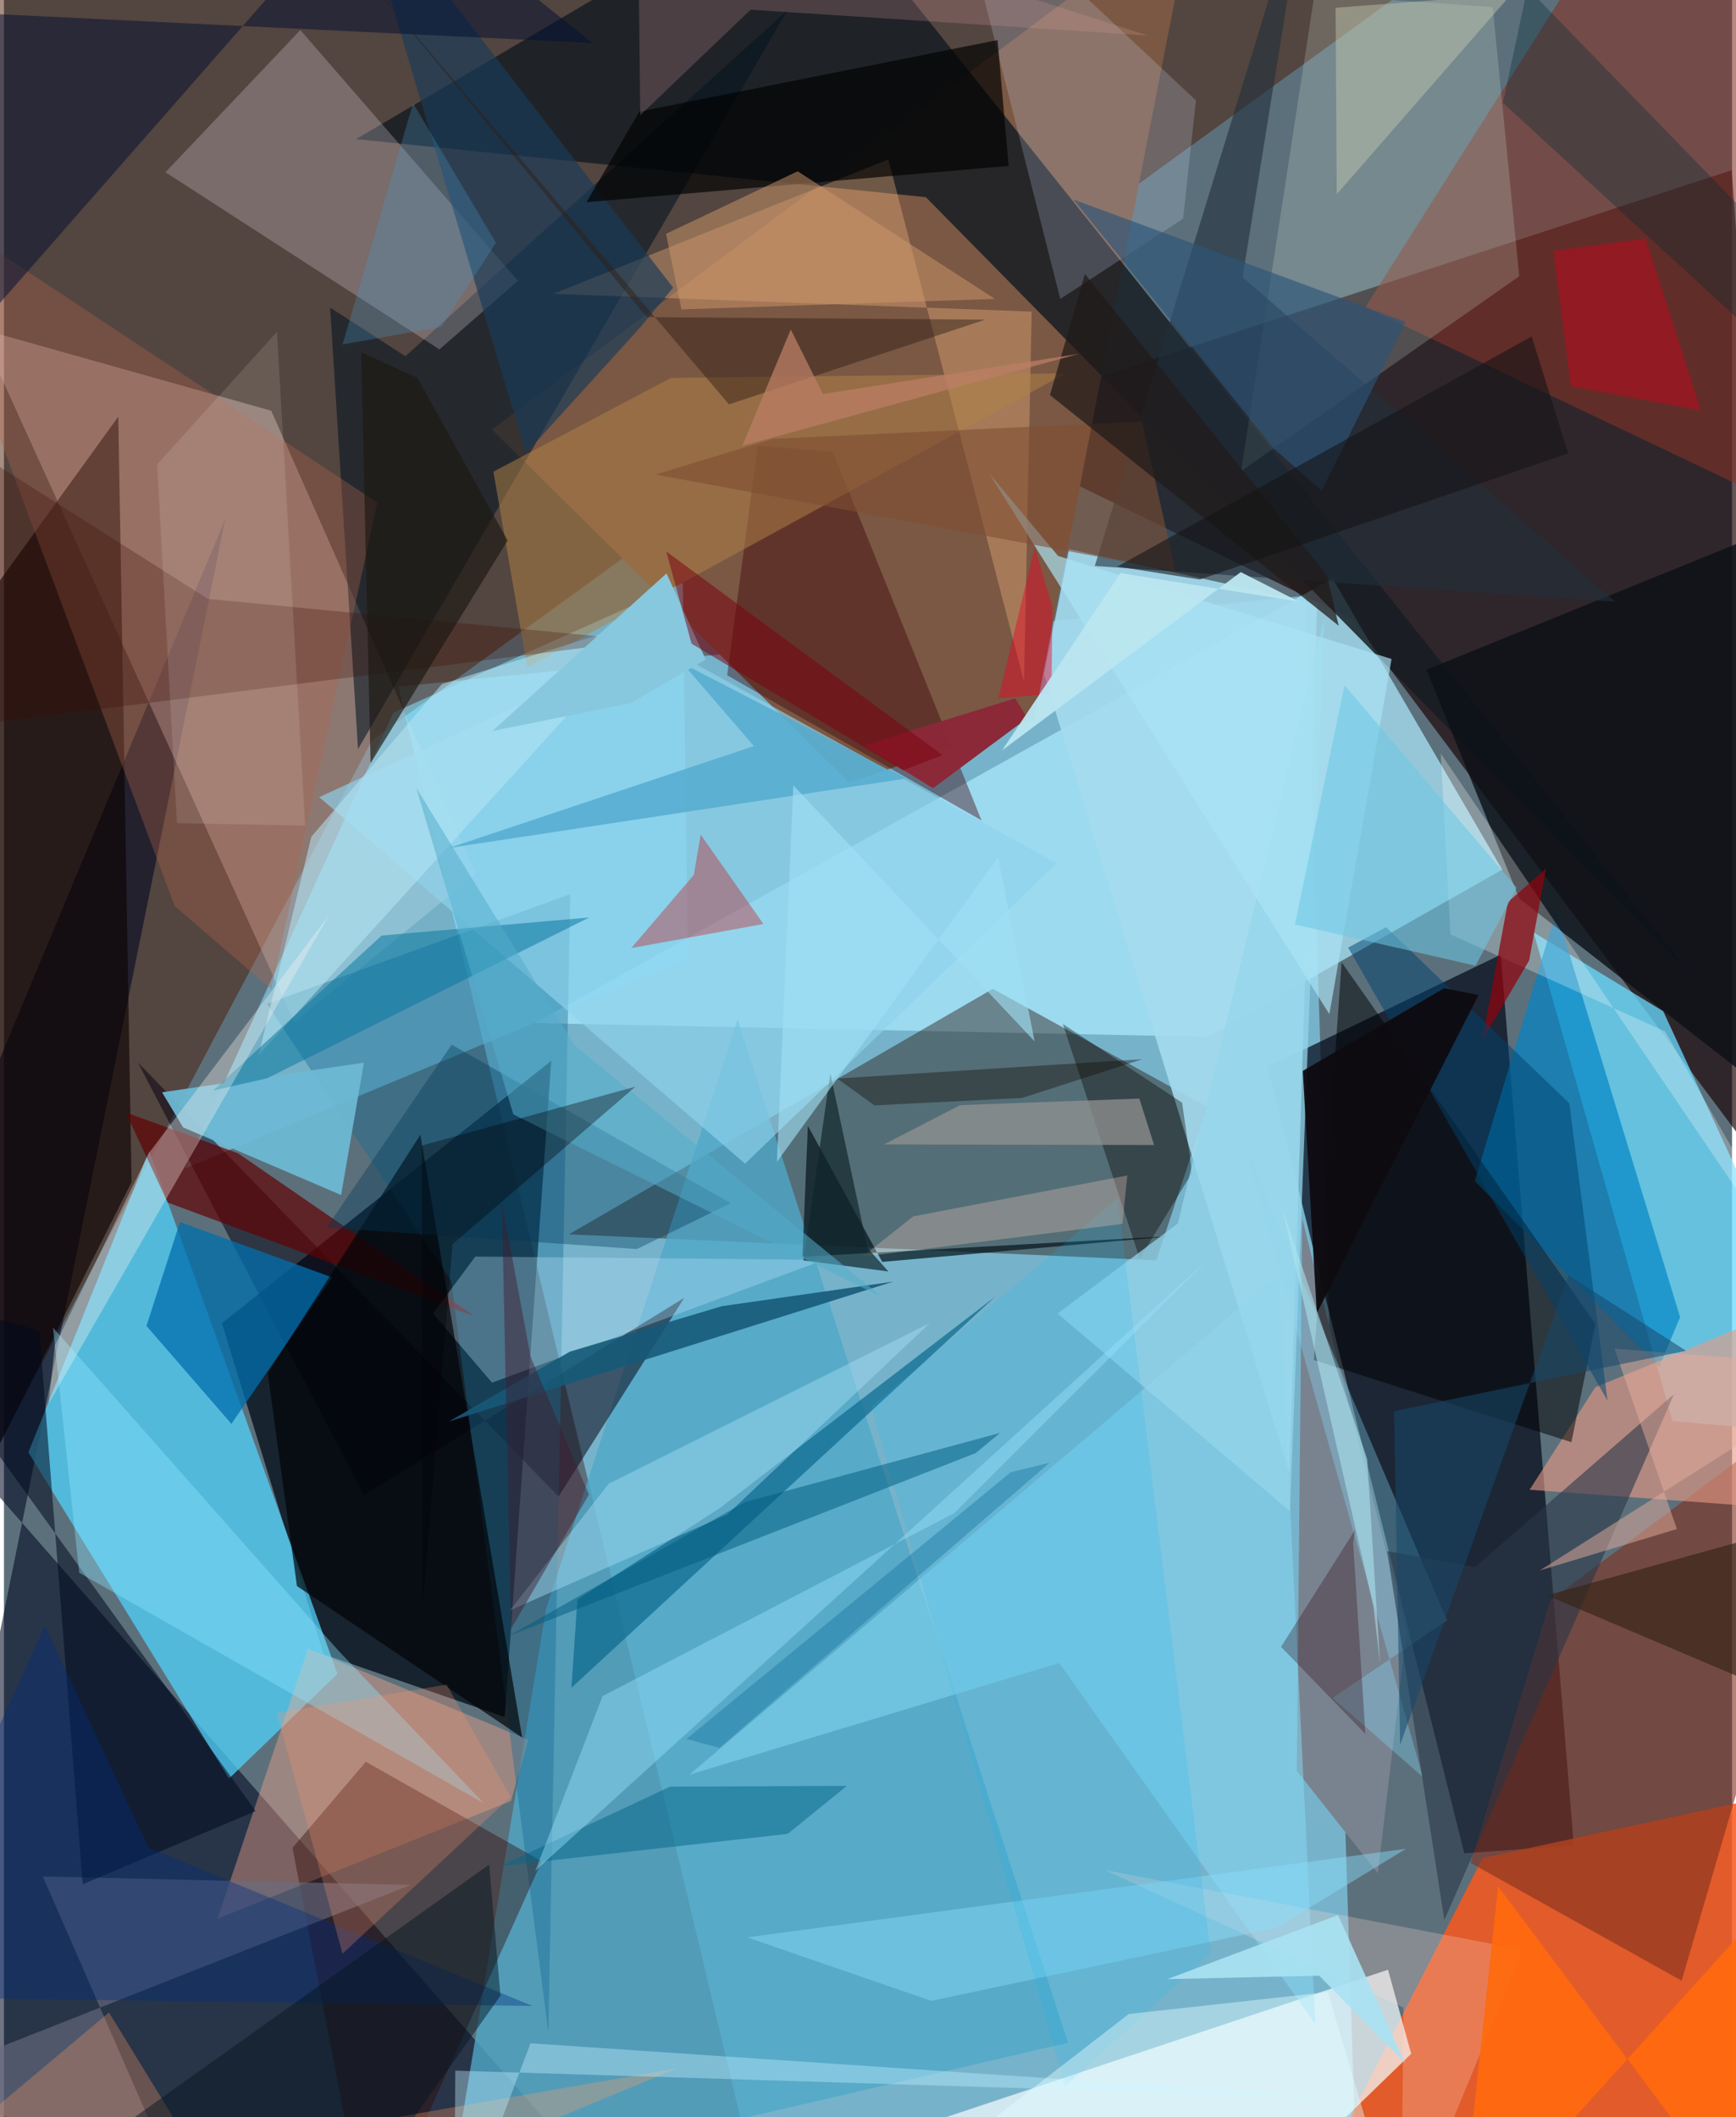 <svg xmlns="http://www.w3.org/2000/svg" width="228" height="278" viewBox="0 0 836 1024"><path fill="#5c707b" d="M0 0h836v1024H0z"/><path fill="#78b9d2" fill-opacity=".914" d="M655.356 1086l-25.521-797.91-439.041 44.045L371.024 1086z"/><path fill="#1b0306" fill-opacity=".682" d="M459.362 205.362l376.48-123.048 36.502 510.975-219.629-293.6z"/><path fill="#4a1701" fill-opacity=".486" d="M-62-62l815.915 2.196-575.88 417.886L-62 811.185z"/><path fill="#010716" fill-opacity=".698" d="M759.46 892.639l-35.37-430.892-112.658 54.274 95.037 380.341z"/><path fill="#000a17" fill-opacity=".753" d="M154.635 800.115l-49.198-160.104 159.34-126.968-22.516 317.442z"/><path fill="#f9581d" fill-opacity=".855" d="M898 1086l-272.8-10.857 90.118-176.454L898 859.265z"/><path fill="#7a5844" d="M575.413-45.907l-339.325 253.68 172.894 170.775 89.475-30.793z"/><path fill="#aae8fd" fill-opacity=".722" d="M256.855 494.825L642.727 279.78l82.08 140.832-142.433 80.85z"/><path fill="#000720" fill-opacity=".561" d="M107.146 250.757L-62 655.763 314.954 1086H-62z"/><path fill="#50d5ff" fill-opacity=".729" d="M11.818 702.467l97.051 157.757 52.462-50.628L70.26 556.55z"/><path fill="#27150a" fill-opacity=".435" d="M478.39 478.267l103.722 57.106-24.63 74.194-284.231-12.552z"/><path fill="#ffe3d8" fill-opacity=".329" d="M-12.04 158.888l141.346 39.773 99.04 224.01-87.913 71.77z"/><path fill="#4fa7c8" fill-opacity=".796" d="M262.25 778.185l92.644-285.135L514.73 987.993 216.3 1057.31z"/><path fill="#69dbff" fill-opacity=".753" d="M740.02 450.997l67.155 236.308L898 695.39l-95.305-206.315z"/><path fill="#161d23" fill-opacity=".839" d="M445.995 95.373L817.28 472.728 389.758-62 170.355 67.289z"/><path fill="#f5fcff" fill-opacity=".718" d="M606.775 1065.082l-153.66-40.2 216.454-72.207 11.21 40.667z"/><path fill="#89e1ff" fill-opacity=".565" d="M330.866 463.785l-2.473-181.81-140.004 62.7L87.548 565.16z"/><path fill="#a5dbee" fill-opacity=".898" d="M515.253 265.577l-12.075 60.571L621.83 712.496l13.402-420.415z"/><path fill="#803020" fill-opacity=".608" d="M709.505 901.004l38.501-126.875L898 662.214l-86.376 295.783z"/><path fill="#843328" fill-opacity=".584" d="M892.343-62H791.832L658.633 148.59 898 262.537z"/><path fill="#0b0000" fill-opacity=".608" d="M61.725 571.766L-62 817.523l4.911-460.453L55.319 201.486z"/><path fill="#080212" fill-opacity=".529" d="M268.313 723.842L64.816 513.913l109.346 209.209 154.94-95.397z"/><path fill="#0085c6" fill-opacity=".686" d="M711.544 571.198l39.43-130.468 59.895 196.3-10.137 24.21z"/><path fill="#021421" fill-opacity=".561" d="M171.293 362.286L379.061 4.869 194.21 172.314l-36.432-23.54z"/><path fill="#ede2f1" fill-opacity=".251" d="M248.671 135.792L143.375 14.522 78.134 83.305l132.55 85.69z"/><path fill="#faa98d" fill-opacity=".4" d="M253.736 841.548l-8.475 29.539-141.99 56.967 43.851-130.69z"/><path fill="#166b93" fill-opacity=".396" d="M263.366 983.11L216.41 619.663l-89.178-134.17 146.737-52.992z"/><path fill="#310500" fill-opacity=".4" d="M260.165 900.243L176.653 1086 139.58 893.741l35.478-41.662z"/><path fill="#798390" d="M678.516 789.424L628.04 589.37l-2.605 267.113 39.174 49.511z"/><path fill="#d1e7d5" fill-opacity=".212" d="M633.947-2.544L598.534 227.83l134.518-94.225L720.204 3.421z"/><path fill="#febb81" fill-opacity=".341" d="M497.186 150.702l-3.715 179.003-65.63-252.616-162.085 65.029z"/><path fill="#e69985" fill-opacity=".612" d="M898 618.25l-29.693 111.86-130.239-9.564 31.769-49.572z"/><path fill="#006fad" fill-opacity=".753" d="M68.927 641.28l41.11 47.395 48.656-70.865-73.534-26.77z"/><path fill="#0c1117" fill-opacity=".831" d="M688.15 323.9l157.746-63.956 34.613 289.614-147.45-115.001z"/><path fill="#3e0108" fill-opacity=".408" d="M401.005 218.547l-36.307-2.927-14.85 110.997 123.077 70.188z"/><path fill="#87daf6" fill-opacity=".518" d="M616.748 616.387l-285.22 241.986 178.958-54.054L634.398 978.96z"/><path fill="#600203" fill-opacity=".69" d="M79.21 581.621l-20.26-43.555 54.233 19.707 114.583 78.872z"/><path fill="#686c7f" fill-opacity=".624" d="M80.83 1049.607l-62.052-142.03 177.947 4.115-243.983 96.322z"/><path fill="#09688d" fill-opacity=".694" d="M346.187 729.523L479.69 627.02 274.54 816.3l2.86-42.624z"/><path fill="#06161c" fill-opacity=".718" d="M386.274 607.852l180.308-10.1-141.688 12.587-35.985-65.827z"/><path fill="#000002" fill-opacity=".506" d="M647.123 465.403l-13.42 192.41 124.58 39.721 11.657-57.19z"/><path fill="#af8246" fill-opacity=".518" d="M322.719 182.75l190.943-2.175L253.2 322.877l-16.427-94.734z"/><path fill="#6db9d4" fill-opacity=".941" d="M163.094 577.967l-76.39-32.664-10.233-17 97.675-14.33z"/><path fill="#c4e8ff" fill-opacity=".31" d="M396.85 609.347l-168.82-1.59-20.476 27.576 28.56 33.419z"/><path fill="#d2ddfb" fill-opacity=".208" d="M576.66 48.53L458.596-62l52.42 206.599 59.418-38.826z"/><path fill="#8fd3ec" fill-opacity=".655" d="M152.516 385.542l206.029 177.284L509.27 417.5 315.34 310.55z"/><path fill="#010306" fill-opacity=".69" d="M141.736 767.118l108.96 73.264-49.253-291.524-73.823 115.284z"/><path fill="#1a3a59" fill-opacity=".671" d="M168.647-62l155.077 201.14-15.997 19.326-55.237 60.767z"/><path fill="#000100" fill-opacity=".671" d="M281.808 97.782l25.608-43.812 173.267-34.59 5.357 60.882z"/><path fill="#b2644d" fill-opacity=".341" d="M82.554 438.214L-46.463 93.06l227.097 150.051-51.288 235.386z"/><path fill="#021133" fill-opacity=".518" d="M-54.935 4.36l339.662 16.43L180.946-62-22.47 169.931z"/><path fill="#85ddfd" fill-opacity=".333" d="M686.364 859.389l-43.622-38.14 55.397-37.548-98.27-230.332z"/><path fill="#202f3b" fill-opacity=".596" d="M779.582 291.078l-180.356-157.06L630.888-62 527.714 273.75z"/><path fill="#c81115" fill-opacity=".361" d="M367.425 446.911l-63.94 11.628 30.227-35.357 3.338-19.516z"/><path fill="#165978" fill-opacity=".886" d="M273.813 653.714l73.51-21.956 82.874-11.887-215.04 67.702z"/><path fill="#010a1f" fill-opacity=".541" d="M38.087 911.343l83.682-35.377L-62 621.387l79.148 22.27z"/><path fill="#a6e0f7" fill-opacity=".439" d="M349.899 732.541l97.963-92.588-155.326 77.683-47.738 61.24z"/><path fill="#90e9ff" fill-opacity=".38" d="M36.415 760.669l195.736 111.505-70.453-73.912L23.722 642.136z"/><path fill="#2a3547" fill-opacity=".584" d="M696.816 928.683l111.085-254.348-96.173 83.556-42.567-7.666z"/><path fill="#00385a" fill-opacity=".365" d="M351.601 581.937l-45.433 22.198-150.086-10.413 60.5-88.44z"/><path fill="#b5e6f4" fill-opacity=".549" d="M316 298.153l-104.137 32.71-63.18 73.874-25.5 105.673z"/><path fill="#040400" fill-opacity=".373" d="M549.415 608.723l-37.15-113.468 57.682 38.066 4.854 33.864z"/><path fill="#8b2938" fill-opacity=".992" d="M495.037 347.37l-5.823-9.618-73.387 22.84 33.673 20.626z"/><path fill="#ffdcd4" fill-opacity=".251" d="M675.907 1086l58.976-142.959-202.347-38.555 144.531 66.487z"/><path fill="#fffefd" fill-opacity=".263" d="M803.631 498.898l-103.849-46.984-4.715-87.47L898 663.37z"/><path fill="#94d6eb" fill-opacity=".749" d="M567.888 591.771l-58.187 43.53 112.424 95.567 16.605-432.124z"/><path fill="#2c5578" fill-opacity=".643" d="M678.092 155.695l-40.622 81.618-23.038-20.237-97.023-120.577z"/><path fill="#3d0901" fill-opacity=".267" d="M-62 356.66l14.685-159.524 146.01 92.525 209.702 20.111z"/><path fill="#8cdefc" fill-opacity=".431" d="M678.276 894.19l-318.713 42.85 89.053 30.705 167.09-35.385z"/><path fill="#ff9c61" fill-opacity=".298" d="M325.824 1000.275L-62 1068.058l112.821-94.694L119.823 1086z"/><path fill="#002f7f" fill-opacity=".38" d="M255.667 970.213L-62 965.823l81.755-179.481 50.161 107.334z"/><path fill="#2e1e14" fill-opacity=".455" d="M310.94 153.378l163.744 1.237-123.952 40.965L174.238-12.361z"/><path fill="#939391" fill-opacity=".729" d="M425.774 553.502l36.772-18.989 86.72-3.176 7.126 22.467z"/><path fill="#b40c1f" fill-opacity=".584" d="M820.983 198.6l-62.954-11.796-8.525-65.438 44.618-6.076z"/><path fill="#04769d" fill-opacity=".514" d="M127.32 521.513l155.776-77.749-100.39 8.726-81.623 75.034z"/><path fill="#8c030e" fill-opacity=".729" d="M737.834 464.533l-22.715 38.72 12.46-66.934 18.454-16.267z"/><path fill="#d2d4b9" fill-opacity=".392" d="M898-15.513L780.876-62 644.769 93.928l-.573-90.197z"/><path fill="#53abcf" fill-opacity=".831" d="M328.361 320.903l107.743 55.68-220.783 33.542 147.48-49.261z"/><path fill="#066589" fill-opacity=".514" d="M322.261 864.14l-82.206 38.438 139.078-15.604 28.636-23.2z"/><path fill="#abe3f5" fill-opacity=".686" d="M671.286 318.728l-30.094 171.768-164.784-261.798 33.561 40.207z"/><path fill="#051620" fill-opacity=".482" d="M61.501 1025.21l173.207-123.357 5.48 63.421-45.577 64.16z"/><path fill="#ff6a0f" fill-opacity=".929" d="M846.467 1077.498L898 871.108 704.09 1086l18.73-173.65z"/><path fill="#002731" fill-opacity=".333" d="M737-5.794l-11.833 55.572L898 208.64v-48.67z"/><path fill="#11b7f4" fill-opacity=".165" d="M419.64 680.505l93.741 328.633 70.323-64.361-44.92-365.241z"/><path fill="#005c80" fill-opacity=".514" d="M244.165 791.263l114.242-64.732 123.508-33.5-11.854 9.781z"/><path fill="#00426e" fill-opacity=".502" d="M775.77 677.49L650.283 458.331l18.368-9.892 88.607 85.2z"/><path fill="#ff956e" fill-opacity=".255" d="M214.156 814.794l-82.14 13.732 31.782 116.417 81.27-75.789z"/><path fill="#fff7f2" fill-opacity=".329" d="M70.12 557.697l87.1-114.986L21.626 678.879l2.952-28.062z"/><path fill="#0e0b10" fill-opacity=".953" d="M628.337 517.965l68.36-39.979 16.665 3.258-78.244 153.931z"/><path fill="#1d1813" fill-opacity=".667" d="M172.766 170.29l4.614 198.814 66.263-107.689-43.565-78.625z"/><path fill="#c1f0ff" fill-opacity=".396" d="M254.712 988.266l392.47 26.483-428.85-13.258-.5 84.509z"/><path fill="#fff6f2" fill-opacity=".122" d="M132.086 160.483l-57.987 64.163 9.587 173.49 62.004 1.153z"/><path fill="#debfb0" fill-opacity=".353" d="M415.093 607.896l125.995-15.95 2.361-23.417-103.503 19.796z"/><path fill="#98e1fd" fill-opacity=".439" d="M581.843 609.745L257.058 904.86l32.545-84.523 170.188-88.523z"/><path fill="#7f4d32" fill-opacity=".584" d="M371.78 212.27l178.728-8.413 16.255 72.366-251.541-46.707z"/><path fill="#6dc7e4" fill-opacity=".557" d="M711.891 467.058l-87.301-19.942 23.922-115.729 83.338 98.009z"/><path fill="#d79a9a" fill-opacity=".243" d="M361.21 4.678l-53.395 51.038L306.555-62l246.74 79.176z"/><path fill="#cd966a" fill-opacity=".514" d="M383.979 82.84l95.411 61.727-151.611 5.082-7.489-36.554z"/><path fill="#372417" fill-opacity=".667" d="M868.478 737.715l29.487-72.08-39.758 153.434-111.778-47.466z"/><path fill="#411c2d" fill-opacity=".455" d="M245.296 787.896l-4.431-206.71 13.854 74.864 28.24 66.827z"/><path fill="#221a19" fill-opacity=".729" d="M522.935 132.514l-16.913 58.565 139.71 111.595-5.826-24.67z"/><path fill="#0f262a" fill-opacity=".69" d="M417.741 603.566l-17.955-84.361-13.025 90.407 41.106 5.363z"/><path fill="#e4fdff" fill-opacity=".435" d="M544.141 974.106l96.354-10.627L676.643 1086l-196.644-62.3z"/><path fill="#131316" fill-opacity=".58" d="M578.512 280.295L756.7 219.267l-17.633-56.57-200.416 111.316z"/><path fill="#88c8df" d="M303.359 340.074l36.105-21.114-18.94-41.615-84.195 76.2z"/><path fill="#14769e" fill-opacity=".412" d="M346.118 845.413L505.87 707.467l-18.8 4.586L330.2 841.076z"/><path fill="#53acca" fill-opacity=".533" d="M425.309 627.736L275.918 505.443 199.47 381.092l46.95 157.91z"/><path fill="#000005" fill-opacity=".357" d="M202.122 554.05l103.389-28.486-88.492 76.213-14.457 174.678z"/><path fill="#e6ad9e" fill-opacity=".498" d="M742.97 759.592L898 661.337l-118.874-9.006 30.194 87.215z"/><path fill="#2a0009" fill-opacity=".298" d="M652.71 746.303l.89-6.304-35.786 56.523 40.816 42.15z"/><path fill="#bc7e65" fill-opacity=".741" d="M380.64 159.368l-23.475 56.251 162.802-44.466-123.765 19.418z"/><path fill="#afe5ee" fill-opacity=".557" d="M618.163 583.547l44.401 193.718 3.145 27.378-6.21-98.913z"/><path fill="#ec0024" fill-opacity=".435" d="M507.21 293.462l-.46 42.219-25.664 2.041 17.573-73.034z"/><path fill="#100902" fill-opacity=".373" d="M421.104 534.636L403.1 521.647l147.684-9.37-58.27 18.767z"/><path fill="#16496b" fill-opacity=".545" d="M675.43 843.827l81.476-226.956 56.855 36.437-141.281 29.217z"/><path fill="#a0e0f5" fill-opacity=".62" d="M381.88 379.847l-7.944 182.102 106.998-147.254 17.668 88.97z"/><path fill="#bbe5f0" fill-opacity=".957" d="M626.483 290.998l-86.372-13.837-57.22 85.747 115.451-86.2z"/><path fill="#7b000e" fill-opacity=".506" d="M320.421 266.756l133.628 98.462-19.086 7.376-102.341-61.277z"/><path fill="#a9e2f2" fill-opacity=".906" d="M636.272 955.568l-73.46 1.668 82.555-30.977 32.435 71.518z"/><path fill="#499acf" fill-opacity=".278" d="M238.017 117.415l-40.099-67.462-34.124 116.657 47.825-8.517z"/></svg>
